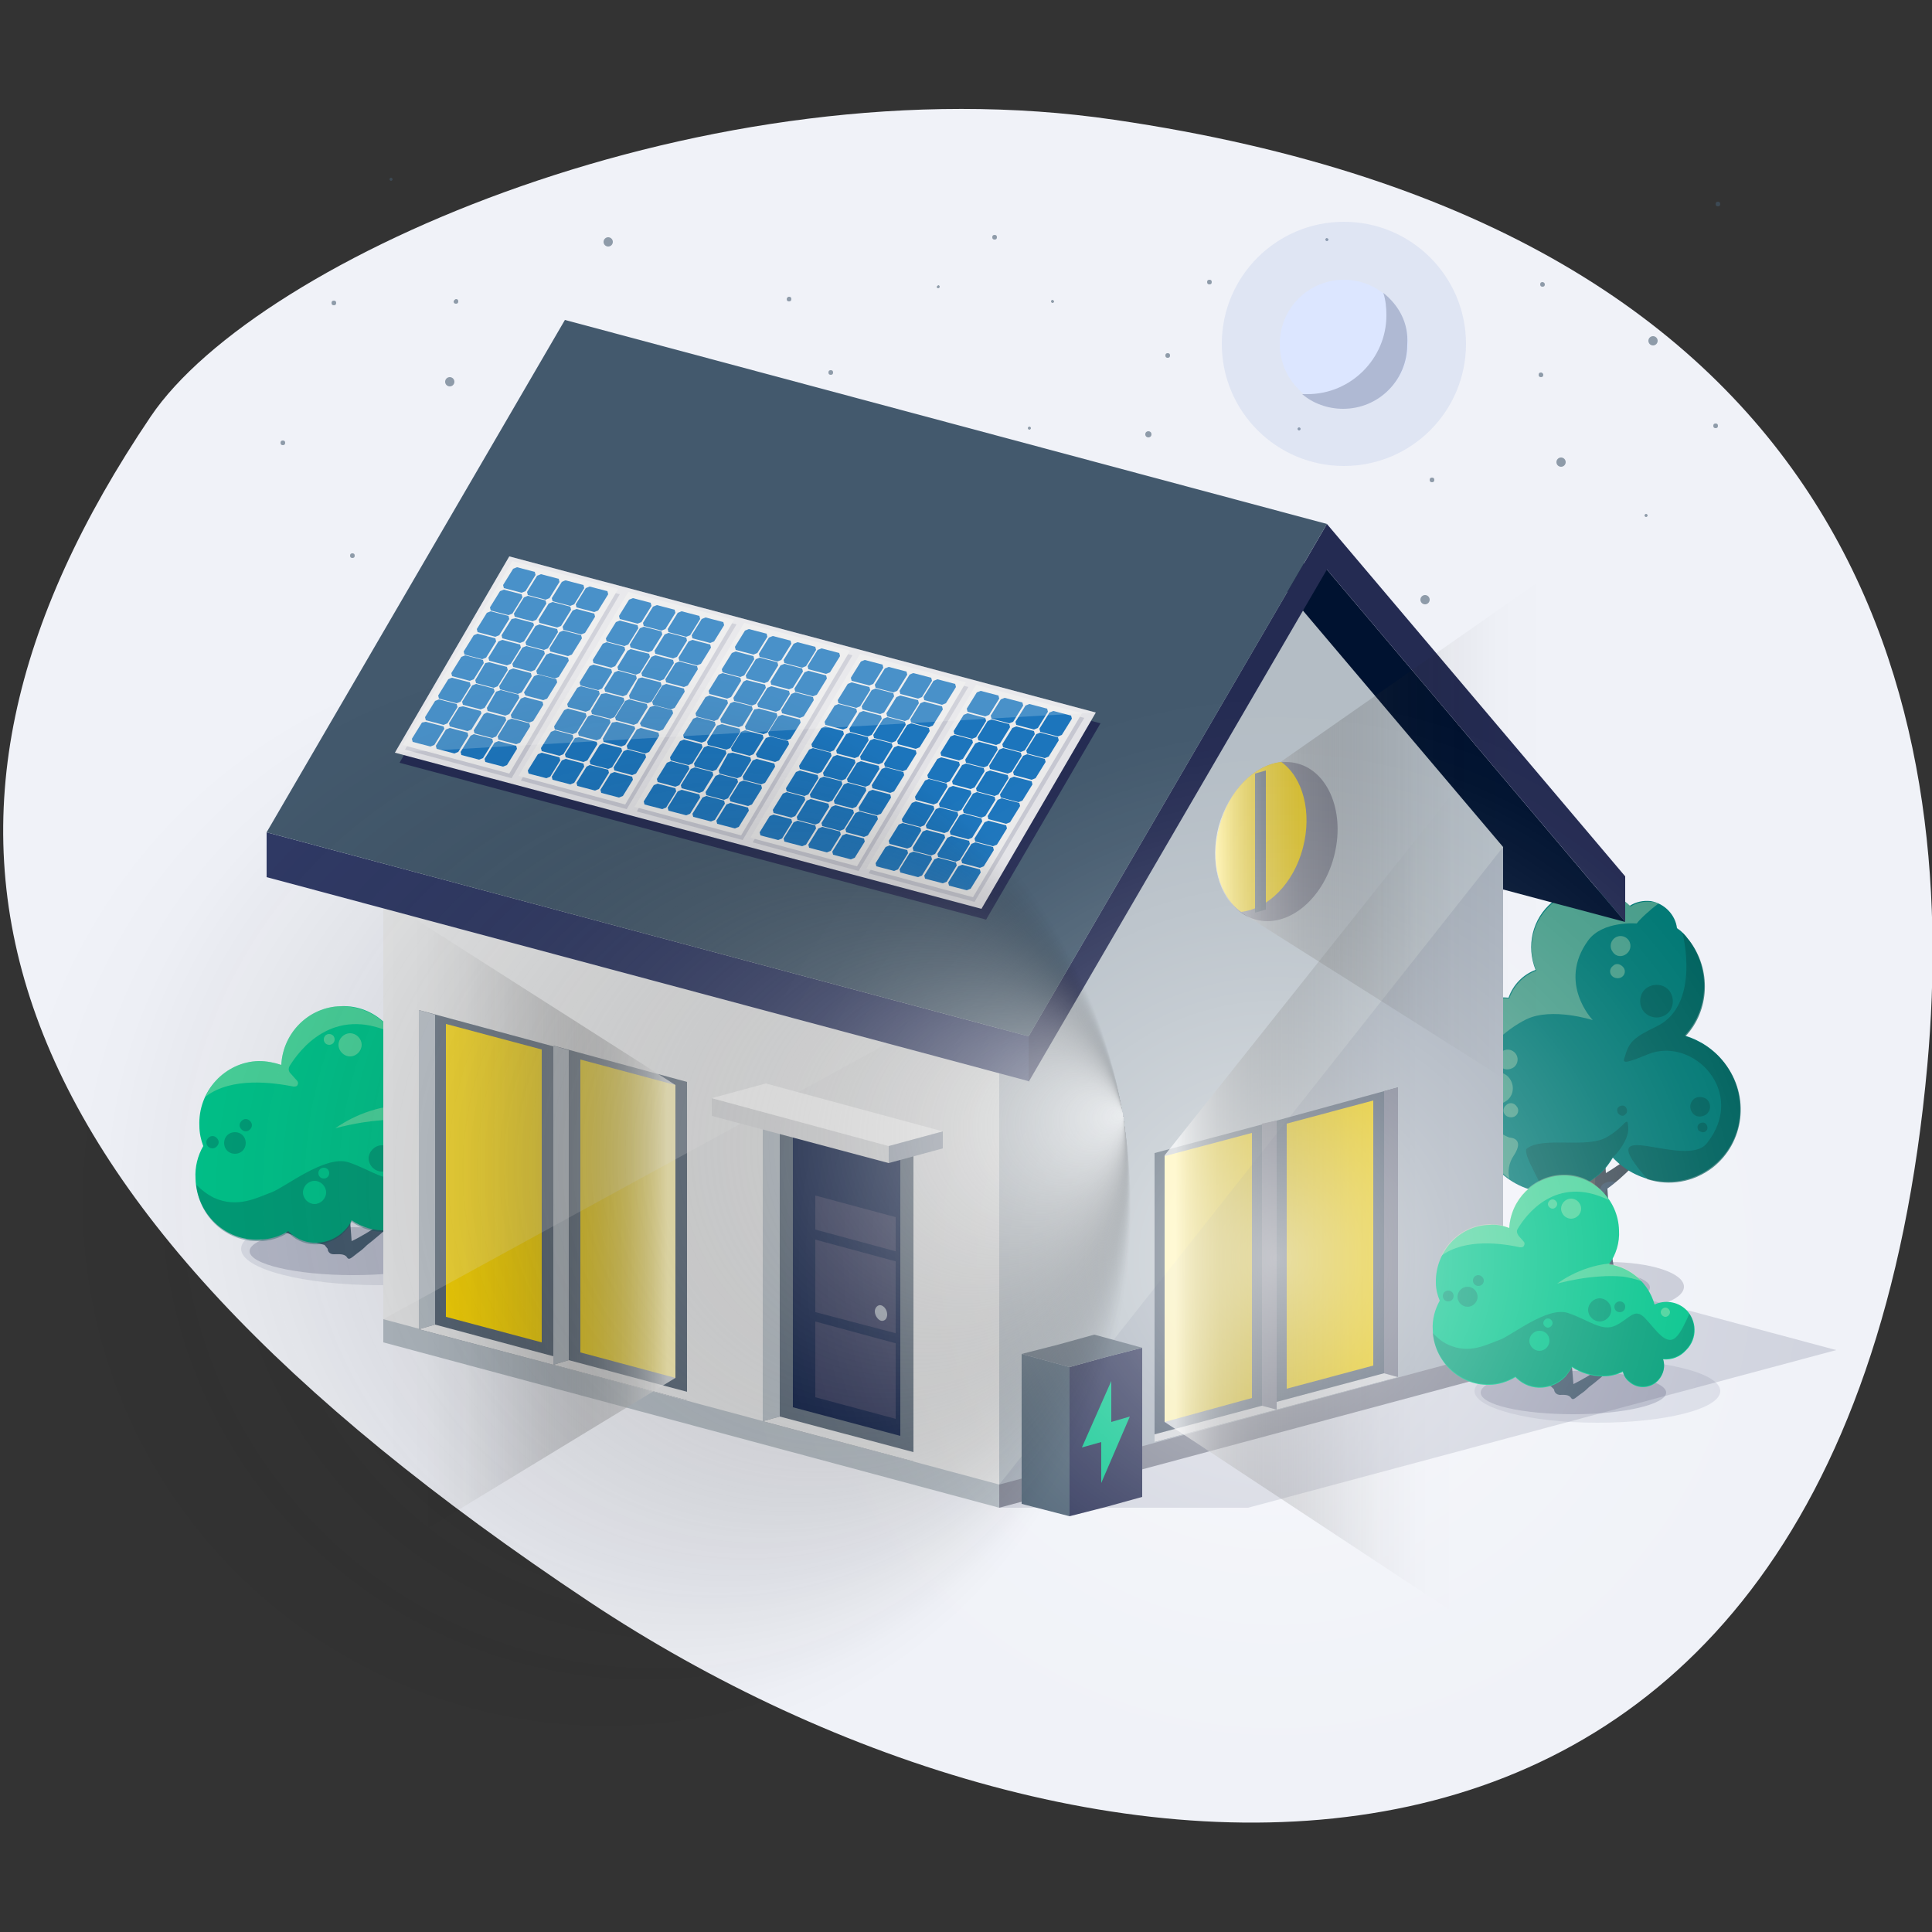 <?xml version="1.0" encoding="utf-8"?><!-- Generator: Adobe Illustrator 28.0.0, SVG Export Plug-In . SVG Version: 6.00 Build 0)  -->
<svg version="1.1" id="Layer_1" xmlns="http://www.w3.org/2000/svg"
    xmlns:xlink="http://www.w3.org/1999/xlink" x="0px" y="0px" width="250px" height="250px"
    viewBox="0 0 250 250" style="enable-background:new 0 0 250 250;" xml:space="preserve">
<rect x="0" y="0" width="250" height="250" fill="#333333" stroke="none"/>
<style type="text/css">
	.st0{fill:#F0F2F8;}
	.st1{opacity:0.57;}
	.st2{fill:#43596D;}
	.st3{opacity:0.2;fill:#242B52;enable-background:new    ;}
	.st4{clip-path:url(#SVGID_00000111171061052547807450000001182144402449558418_);}
	.st5{opacity:0.2;fill:#2F1D00;enable-background:new    ;}
	.st6{opacity:0.13;fill:#FFDE96;enable-background:new    ;}
	.st7{fill:#007874;}
	.st8{opacity:0.3;fill:#F1F3BE;enable-background:new    ;}
	.st9{opacity:0.71;fill:#005A56;enable-background:new    ;}
	.st10{opacity:0.1;fill:#242B52;enable-background:new    ;}
	.st11{fill:#00C48B;}
	.st12{opacity:0.5;}
	.st13{fill:#001230;}
	.st14{opacity:0.15;fill:#242B52;enable-background:new    ;}
	.st15{fill:#B4BDC5;}
	.st16{fill:#7D8191;}
	.st17{fill:#E6E7E8;}
	.st18{fill:#566575;}
	.st19{fill:#00123E;}
	.st20{fill:#242B52;}
	.st21{fill:#9FA8B6;}
	.st22{fill:#FFD900;}
	.st23{opacity:0.2;fill:#FFFFFF;enable-background:new    ;}
	.st24{fill:#303A66;}
	.st25{fill:#DCDDDF;}
	.st26{fill:#FFFFFF;}
	.st27{fill:#E3E3E7;}
	.st28{fill:#EBEBEB;}
	.st29{fill:#1C75BC;}
	.st30{opacity:0.7;fill:url(#SVGID_00000093893526196985631050000011529632494754764180_);enable-background:new    ;}
	.st31{opacity:0.7;fill:url(#SVGID_00000030446522267209170450000000038495948697253273_);enable-background:new    ;}
	.st32{opacity:0.7;fill:url(#SVGID_00000120519120021273934930000003166492106756063406_);enable-background:new    ;}
	.st33{opacity:0.6;fill:url(#SVGID_00000120551605746320796570000004207174168630024324_);enable-background:new    ;}
	.st34{opacity:0.6;fill:url(#SVGID_00000092421587565101868640000014439338055511912105_);enable-background:new    ;}
	.st35{opacity:0.15;fill:#839AD6;enable-background:new    ;}
	.st36{fill:#DCE6FF;}
	.st37{fill:#AFB9D3;}
</style>
    <g>
	<g id="Layer_2_00000111154199164637551020000013112361094757672578_">
		<g id="trees_front_00000036238345202939681300000015999668563754155174_">
			<path class="st0" d="M19.5,53.9c-35.7,52.9-23.8,99.8,56.8,153.4c62.8,41.7,162.1,52,173.1-69.5c4.1-45.6-8.1-108.1-105.2-122.3
				C91.9,7.8,33.4,33.3,19.5,53.9z" />
            <g>
				<g class="st1">
					<path class="st2"
                        d="M61.2,66.7c0,0.2,0.1,0.3,0.3,0.3s0.3-0.1,0.3-0.3s-0.1-0.3-0.3-0.3S61.2,66.5,61.2,66.7z" />
                    <path class="st2"
                        d="M112.4,56.8c0,0.2,0.2,0.4,0.4,0.4s0.4-0.2,0.4-0.4c0-0.2-0.2-0.4-0.4-0.4S112.4,56.5,112.4,56.8z" />
                    <circle class="st2" cx="77.7" cy="44.9" r="0.5" />
                    <path class="st2"
                        d="M107.2,48.2c0,0.2,0.1,0.3,0.3,0.3s0.3-0.1,0.3-0.3c0-0.2-0.1-0.3-0.3-0.3S107.2,48,107.2,48.2z" />
                    <path class="st2"
                        d="M36.3,57.3c0,0.2,0.1,0.3,0.3,0.3c0.2,0,0.3-0.1,0.3-0.3S36.8,57,36.6,57C36.4,57,36.3,57.1,36.3,57.3z" />
                    <path class="st2" d="M58.7,39c0,0.2,0.1,0.3,0.3,0.3c0.2,0,0.3-0.1,0.3-0.3c0-0.2-0.1-0.3-0.3-0.3C58.9,38.7,58.7,38.9,58.7,39
						z" />
                    <circle class="st2" cx="58.2" cy="49.4" r="0.6" />
                    <circle class="st2" cx="78.7" cy="31.3" r="0.6" />
                    <path class="st2"
                        d="M124.3,67.1c0,0.2,0.1,0.3,0.3,0.3s0.3-0.1,0.3-0.3s-0.1-0.3-0.3-0.3S124.3,66.9,124.3,67.1z" />
                    <path class="st2"
                        d="M45.3,71.9c0,0.2,0.1,0.3,0.3,0.3s0.3-0.1,0.3-0.3s-0.1-0.3-0.3-0.3S45.3,71.7,45.3,71.9z" />
                    <path class="st2"
                        d="M101.8,38.7c0,0.2,0.1,0.3,0.3,0.3s0.3-0.1,0.3-0.3c0-0.2-0.1-0.3-0.3-0.3S101.8,38.6,101.8,38.7z" />
                    <path class="st2" d="M128.4,30.7c0,0.2,0.1,0.3,0.3,0.3c0.2,0,0.3-0.1,0.3-0.3c0-0.2-0.1-0.3-0.3-0.3
						C128.5,30.4,128.4,30.5,128.4,30.7z" />
                    <circle class="st2" cx="92.1" cy="47.5" r="0.4" />
                    <path class="st2"
                        d="M56.6,84.4c0,0.2,0.1,0.3,0.3,0.3s0.3-0.1,0.3-0.3s-0.1-0.3-0.3-0.3S56.6,84.2,56.6,84.4z" />
                    <circle class="st2" cx="87.9" cy="57.6" r="0.2" />
                    <path class="st2"
                        d="M50.4,23.2c0,0.1,0.1,0.2,0.2,0.2s0.2-0.1,0.2-0.2c0-0.1-0.1-0.2-0.2-0.2S50.4,23.1,50.4,23.2z" />
                    <path class="st2" d="M77.5,90.7c0,0.1,0.1,0.2,0.2,0.2c0.1,0,0.2-0.1,0.2-0.2c0-0.1-0.1-0.2-0.2-0.2
						C77.6,90.6,77.5,90.6,77.5,90.7z" />
                    <path class="st2" d="M121.2,37.1c0,0.1,0.1,0.2,0.2,0.2c0.1,0,0.2-0.1,0.2-0.2s-0.1-0.2-0.2-0.2
						C121.3,37,121.2,37.1,121.2,37.1z" />
                    <path class="st2"
                        d="M42.9,39.2c0,0.2,0.1,0.3,0.3,0.3s0.3-0.1,0.3-0.3c0-0.2-0.1-0.3-0.3-0.3S42.9,39,42.9,39.2z" />
                    <circle class="st2" cx="181" cy="42.7" r="0.5" />
                    <path class="st2"
                        d="M151.4,46c0,0.2-0.1,0.3-0.3,0.3s-0.3-0.1-0.3-0.3c0-0.2,0.1-0.3,0.3-0.3S151.4,45.8,151.4,46z" />
                    <path class="st2" d="M222.3,55.1c0,0.2-0.1,0.3-0.3,0.3c-0.2,0-0.3-0.1-0.3-0.3s0.1-0.3,0.3-0.3
						C222.2,54.8,222.3,54.9,222.3,55.1z" />
                    <path class="st2" d="M199.9,36.8c0,0.2-0.1,0.3-0.3,0.3c-0.2,0-0.3-0.1-0.3-0.3c0-0.2,0.1-0.3,0.3-0.3
						C199.7,36.5,199.9,36.6,199.9,36.8z" />
                    <path class="st2" d="M185.6,62.1c0,0.2-0.1,0.3-0.3,0.3c-0.2,0-0.3-0.1-0.3-0.3s0.1-0.3,0.3-0.3
						C185.5,61.8,185.6,61.9,185.6,62.1z" />
                    <circle class="st2" cx="202" cy="59.8" r="0.6" />
                    <circle class="st2" cx="184.4" cy="77.6" r="0.6" />
                    <circle class="st2" cx="213.9" cy="44.1" r="0.6" />
                    <path class="st2" d="M156.8,36.5c0,0.2-0.1,0.3-0.3,0.3c-0.2,0-0.3-0.1-0.3-0.3c0-0.2,0.1-0.3,0.3-0.3
						C156.7,36.2,156.8,36.3,156.8,36.5z" />
                    <path class="st2" d="M222.6,26.4c0,0.2-0.1,0.3-0.3,0.3c-0.2,0-0.3-0.1-0.3-0.3c0-0.2,0.1-0.3,0.3-0.3
						C222.5,26.1,222.6,26.2,222.6,26.4z" />
                    <circle class="st2" cx="166.5" cy="45.2" r="0.4" />
                    <circle class="st2" cx="148.6" cy="56.2" r="0.4" />
                    <path class="st2"
                        d="M168.3,55.5c0,0.1-0.1,0.2-0.2,0.2s-0.2-0.1-0.2-0.2s0.1-0.2,0.2-0.2S168.3,55.4,168.3,55.5z" />
                    <path class="st2" d="M171.9,31c0,0.1-0.1,0.2-0.2,0.2c-0.1,0-0.2-0.1-0.2-0.2c0-0.1,0.1-0.2,0.2-0.2
						C171.9,30.9,171.9,30.9,171.9,31z" />
                    <path class="st2"
                        d="M133.4,55.4c0,0.1-0.1,0.2-0.2,0.2s-0.2-0.1-0.2-0.2s0.1-0.2,0.2-0.2S133.4,55.3,133.4,55.4z" />
                    <path class="st2"
                        d="M213.2,66.7c0,0.1-0.1,0.2-0.2,0.2s-0.2-0.1-0.2-0.2c0-0.1,0.1-0.2,0.2-0.2S213.2,66.6,213.2,66.7z" />
                    <path class="st2"
                        d="M136.4,39c0,0.1-0.1,0.2-0.2,0.2c-0.1,0-0.2-0.1-0.2-0.2s0.1-0.2,0.2-0.2C136.4,38.9,136.4,39,136.4,39z" />
                    <path class="st2" d="M199.7,48.5c0,0.2-0.1,0.3-0.3,0.3c-0.2,0-0.3-0.1-0.3-0.3c0-0.2,0.1-0.3,0.3-0.3
						C199.5,48.2,199.7,48.3,199.7,48.5z" />
				</g>
                <g>
					<g>
						<g>
							<g>
								<path class="st3"
                                    d="M217.9,166.5c0,1.8-4.4,3.2-9.8,3.2s-9.8-1.4-9.8-3.2s4.4-3.2,9.8-3.2S217.9,164.7,217.9,166.5z" />
                                <path class="st3" d="M213.5,166.6c0,1.2-3.3,2.2-7.4,2.2c-4.1,0-7.4-1-7.4-2.2s3.3-2.2,7.4-2.2
									C210.2,164.5,213.5,165.4,213.5,166.6z" />
							</g>
                            <g>
								<path class="st2" d="M205.2,153.4c0-1,0-1.7,0-2.9c-2.7-0.9-4.2-8.4-4.2-8.4c2,4.4,3.7,6.6,4.5,6.8c0.1-0.9,0.2-3.2,0.3-4.1
									c0-0.8,0.1-1.6,0.2-2.3c0.2-1-0.3-5.6,0.1-6c0,0,0.8,6.7,1.2,6c1.1-2.3,1.7-2.7,3-4.6c0.2-0.2-3,6.5-3,6.9
									c0.1,1.5,0.3,3.7,0.5,7c1-0.6,2.5-1.6,3.4-2.4c-0.6-2,1.3-5.9,1.3-5.9c-0.1,2.1-0.9,4.9-0.5,5.1c0.8-1,4.9-4,5.9-5.3
									c0,0-5.8,7.6-9.9,10.5c0.2,2.5,0.3,6.5,0.4,7.3c0.2,1.6,0.5,3.5,0.9,5c0.3,0.3-1.3,1.3-2.8,1c-1.3-0.2-2.3-0.4-2.1-1
									c0.1-0.7,0.3-1.4,0.3-2.1c0-1.5,0.1-6.8,0.2-7.9c-6.1-3-11.2-10.3-11.2-10.3C198,150,203.3,153.3,205.2,153.4L205.2,153.4z" />
                                <g>
									<defs>
										<path id="SVGID_1_" d="M205.2,153.4c0-1,0-1.7,0-2.9c-2.7-0.9-4.2-8.4-4.2-8.4c2,4.4,3.7,6.6,4.5,6.8
											c0.1-0.9,0.2-3.2,0.3-4.1c0-0.8,0.1-1.6,0.2-2.3c0.2-1-0.3-5.6,0.1-6c0,0,0.8,6.7,1.2,6c1.1-2.3,1.7-2.7,3-4.6
											c0.2-0.2-3,6.5-3,6.9c0.1,1.5,0.3,3.7,0.5,7c1-0.6,2.5-1.6,3.4-2.4c-0.6-2,1.3-5.9,1.3-5.9c-0.1,2.1-0.9,4.9-0.5,5.1
											c0.8-1,4.9-4,5.9-5.3c0,0-5.8,7.6-9.9,10.5c0.2,2.5,0.3,6.5,0.4,7.3c0.2,1.6,0.5,3.5,0.9,5c0.3,0.3-1.3,1.3-2.8,1
											c-1.3-0.2-2.3-0.4-2.1-1c0.1-0.7,0.3-1.4,0.3-2.1c0-1.5,0.1-6.8,0.2-7.9c-6.1-3-11.2-10.3-11.2-10.3
											C198,150,203.3,153.3,205.2,153.4L205.2,153.4z" />
									</defs>
                                    <clipPath
                                        id="SVGID_00000027572151179142654720000011934155493723781249_">
										<use xlink:href="#SVGID_1_" style="overflow:visible;" />
									</clipPath>
                                    <g style="clip-path:url(#SVGID_00000027572151179142654720000011934155493723781249_);">
										<path class="st5" d="M207.9,153.8c0,0-0.6,1.4-0.6,2.3s-0.2,6.4,0,7c0.2,0.5,0.6,5.6,0.6,5.6s0.3-6.2,0.4-7.5
											C208.3,160.2,207.9,153.8,207.9,153.8z" />
                                        <path class="st6" d="M205.8,168.3c0,0,0.5-3.2,0.3-5.1c-0.2-1.9-0.6-2.2-0.3-4.8s0.7-5.1,0.6-6.4
											c-0.1-1.3-0.1-4.7-0.1-4.7l-1,3.1c0,0,0.2-0.8-0.7-1.3c-0.9-0.5-1.3,0-1.3,0l2,4.2c0,0,0.3,1.6-0.2,1.4
											c-0.4-0.2-2.2-0.5-3-1c-0.8-0.5-2.7-0.3-1.6,0.1c1.1,0.4,3.9,6.2,3.9,6.7c0,0.5,0.3,4.8,0.2,6.3
											C204.5,168.6,205.8,168.3,205.8,168.3z" />
                                        <path class="st5" d="M210.9,153.9c0,0-1.8-0.9-2.1-1s-1.4,0.1-1.6,0.6s-1,2.4-1.6,2.2c-0.5-0.2-0.5-2-1.2-2.5
											c-0.7-0.5-2.9-0.7-3.7-0.2c-0.8,0.5-9.2-3.7-9.2-3.7s0.6-13.9,1-13.9c0.4,0,18.6,0.3,18.6,0.3l2.7,12.6L210.9,153.9
											L210.9,153.9z" />
									</g>
								</g>
							</g>
                            <g>
								<path class="st7" d="M185,141.5c-0.6,2.2-0.1,4.7,1.5,6.6c1.7,2.1,4.3,3.1,6.8,2.7c3.3,4,9.1,4.7,13.1,1.6
									c1-0.7,1.7-1.6,2.3-2.6c3.4,3.6,8.9,4.2,12.8,1.2c4.2-3.2,4.9-9.2,1.6-13.5c-1.3-1.7-3.1-2.9-5.1-3.5c0,0,0,0,0,0
									c3.1-3.3,3.4-8.6,0.5-12.4c-0.4-0.6-0.9-1.1-1.5-1.5c-0.2-1.7-1.6-3.2-3.4-3.5c-1-0.1-1.9,0.1-2.7,0.6
									c-2.7-2.6-7-2.9-10-0.5c-2.7,2.2-3.4,5.8-2.2,8.8c-1.6,0.6-2.9,1.9-3.5,3.6c-2.2-0.2-4.5,0.4-6.3,1.9
									c-1.3,1-2.2,2.3-2.9,3.7c-1-0.2-2,0-2.8,0.7c-1.5,1.2-1.7,3.3-0.5,4.8C183.4,141,184.2,141.4,185,141.5L185,141.5z" />
                                <path class="st8" d="M185,141.5c-0.8-0.1-1.6-0.5-2.2-1.2c-1.2-1.5-1-3.6,0.5-4.8c0.8-0.7,1.9-0.9,2.8-0.7
									c0.6-1.4,1.6-2.7,2.9-3.7c1.9-1.4,4.1-2,6.3-1.9c0.6-1.7,1.9-3,3.5-3.6c-1.3-3-0.5-6.6,2.2-8.8c3-2.4,7.3-2.2,10,0.5
									c0.8-0.5,1.7-0.7,2.7-0.6c0.3,0,0.6,0.1,0.9,0.2c-0.3,0.3-0.8,0.6-1.2,1c-1.3,1.1-1.6,1.6-1.6,1.6s-4.4-0.4-6.3,2.2
									c-4,5.5,0.6,10.3,0.6,10.3s-5.3-1.7-8.6-0.1c-2.8,1.4-5.4,3.9-6.4,6.5c-2.3,6.3,4.2,8.8,4.2,8.8s2.1,0,0.6,2.3
									c-0.7,1-0.8,2.1-0.6,3c-0.7-0.5-1.3-1.1-1.9-1.8c-2.5,0.3-5.1-0.6-6.8-2.7C184.9,146.2,184.4,143.8,185,141.5L185,141.5z
									 M195,142.4c0.9-0.7,1-2,0.3-2.9c-0.7-0.9-2-1-2.9-0.3c-0.9,0.7-1,2-0.3,2.9C192.8,143,194.1,143.1,195,142.4L195,142.4z
									 M195.9,138.1c0.6-0.5,0.6-1.3,0.2-1.8c-0.5-0.6-1.3-0.6-1.8-0.2s-0.6,1.3-0.2,1.8C194.5,138.5,195.3,138.5,195.9,138.1z
									 M210.5,123.4c0.6-0.5,0.6-1.3,0.2-1.8c-0.5-0.6-1.3-0.6-1.8-0.2c-0.6,0.5-0.6,1.3-0.2,1.8
									C209.1,123.8,209.9,123.9,210.5,123.4z M196.1,144.4c0.4-0.3,0.5-0.9,0.1-1.3c-0.3-0.4-0.9-0.5-1.3-0.1
									c-0.4,0.3-0.5,0.9-0.1,1.3C195.1,144.6,195.7,144.7,196.1,144.4L196.1,144.4z M209.9,126.4c0.4-0.3,0.5-0.9,0.1-1.3
									s-0.9-0.5-1.3-0.1c-0.4,0.3-0.5,0.9-0.1,1.3C208.9,126.6,209.5,126.7,209.9,126.4z" />
                                <path class="st9" d="M213.3,136.4c-2.7,1.1-3.4,1.3-3.1,0.5c0.6-2.1,1.1-2.6,4.2-4.1c5.1-2.5,3.8-10.2,3.3-12.1
									c0.3,0.3,0.6,0.7,0.9,1c2.9,3.8,2.6,9.1-0.5,12.4c0,0,0,0,0,0c1.9,0.6,3.7,1.7,5.1,3.5c3.3,4.3,2.5,10.3-1.6,13.5
									c-2.5,1.9-5.6,2.4-8.4,1.5c-7.8-8.8,5-1.1,7.7-4.7C226.1,141.3,219.1,134.1,213.3,136.4L213.3,136.4z M210.7,145.9
									c-0.1-1.7-0.3-0.2-2.7,1.2c-2.6,1.6-8.2-0.1-10.4,1.5c-0.8,0.6,2.5,5.3,1.9,5.7c2.4,0.3,4.8-0.3,6.8-1.9
									c1-0.7,1.7-1.6,2.3-2.6C208.7,149.9,210.8,147.7,210.7,145.9L210.7,145.9z M187.4,139.3c0.6-0.5,0.6-1.3,0.2-1.8
									s-1.3-0.6-1.8-0.2c-0.6,0.5-0.6,1.3-0.2,1.8C186,139.7,186.9,139.8,187.4,139.3z M187.2,141.6c0.4-0.3,0.4-0.8,0.1-1.2
									c-0.3-0.4-0.8-0.4-1.2-0.1c-0.4,0.3-0.4,0.8-0.1,1.2C186.3,141.9,186.8,141.9,187.2,141.6L187.2,141.6z M220.8,144.2
									c0.6-0.5,0.6-1.3,0.2-1.8s-1.3-0.6-1.8-0.2c-0.6,0.5-0.6,1.3-0.2,1.8C219.4,144.6,220.2,144.6,220.8,144.2z M215.7,131.2
									c0.9-0.7,1-2.1,0.3-3c-0.7-0.9-2.1-1-3-0.3c-0.9,0.7-1,2.1-0.3,3C213.5,131.8,214.8,131.9,215.7,131.2z M220.7,146.4
									c0.3-0.2,0.3-0.6,0.1-0.9c-0.2-0.3-0.6-0.3-0.9-0.1c-0.3,0.2-0.3,0.6-0.1,0.9C220.1,146.5,220.5,146.6,220.7,146.4z
									 M210.3,144.2c0.3-0.2,0.3-0.6,0.1-0.9c-0.2-0.3-0.6-0.3-0.9-0.1c-0.3,0.2-0.3,0.6-0.1,0.9
									C209.7,144.4,210.1,144.5,210.3,144.2z" />
							</g>
						</g>
                        <g>
							<g>
								<path class="st10" d="M67,161.6c0,2.6-8,4.7-17.9,4.7s-17.9-2.1-17.9-4.7c0-2.6,8-4.7,17.9-4.7S67,159.1,67,161.6L67,161.6z
									" />
                                <path class="st3"
                                    d="M59.1,161.9c0,1.7-6,3.1-13.4,3.1s-13.4-1.4-13.4-3.1s6-3.1,13.4-3.1S59.1,160.2,59.1,161.9z" />
							</g>
                            <path class="st2" d="M50,157.8c-0.4-0.2,0.5-2.7,0.5-4.6c0,0-2,3.5-1.4,5.3c-0.9,0.6-2.5,1.6-3.6,2.1
								c-0.2-2.9-0.4-4.9-0.6-6.2c0-0.3,3.4-6.4,3.2-6.2c-1.4,1.8-2,2.1-3.2,4.2c-0.4,0.7-1.3-5.3-1.3-5.3c-0.5,0.4,0.1,4.5-0.1,5.4
								c-0.1,0.6-0.2,1.3-0.2,2c-0.1,0.8-0.2,2.8-0.3,3.7c-0.9-0.2-2.6-2.2-4.8-6.1c0,0,1.7,6.7,4.5,7.5c0,0.3,0,0.6-0.1,0.9
								c-3.5-1.2-9.7-3.1-12.2-5.2c0,0,1.2,3,11.6,5.8l0.4,0.5c0,0,0,0.7,0.8,0.7c0.6,0,1.4-0.1,1.7,0.4c0.3,0.5,0.7-0.1,1.7-0.8
								c0.3-0.2,0.9-0.8,0.9-0.8c4-3.1,8.5-8,8.5-8C55.2,154.2,50.9,156.9,50,157.8L50,157.8z" />
                            <g>
								<path class="st11" d="M61.9,149.7c-1.2-1.2-3-1.4-4.5-0.7c-0.9-3.1-3.4-5.4-6.6-5.9c1-1.4,1.5-3.1,1.5-5
									c-0.1-4.5-3.8-8.1-8.2-7.9c-4.2,0.1-7.5,3.5-7.7,7.6c-0.9-0.3-1.9-0.5-2.9-0.5c-4.4,0.1-7.9,3.9-7.7,8.4
									c0,0.9,0.2,1.8,0.5,2.6c-0.7,1.2-1.1,2.7-1,4.2c0.1,4.5,3.8,8.1,8.2,7.9c1.4,0,2.7-0.4,3.8-1.1c0.1,0.1,0.1,0.1,0.2,0.2
									c2,1.9,5.2,1.7,7.1-0.3c0.4-0.4,0.7-0.8,0.9-1.3c1.3,0.9,2.9,1.4,4.6,1.3c1,0,1.9-0.3,2.8-0.6c0.1,0.6,0.4,1.1,0.9,1.5
									c1.2,1.1,3.2,1,4.3-0.2c0.8-0.9,1-2,0.7-3c1.2,0.1,2.5-0.4,3.4-1.4C63.7,153.9,63.6,151.3,61.9,149.7L61.9,149.7z" />
                                <path class="st8" d="M46.8,135.2c0,0.8-0.7,1.5-1.5,1.5c-0.8,0-1.5-0.7-1.5-1.5s0.7-1.5,1.5-1.5
									C46.1,133.7,46.8,134.4,46.8,135.2z" />
                                <path class="st8"
                                    d="M43.3,134.5c0,0.4-0.3,0.7-0.7,0.7s-0.7-0.3-0.7-0.7s0.3-0.7,0.7-0.7S43.3,134.1,43.3,134.5z" />
                                <path class="st8"
                                    d="M59.6,150.2c0,0.4-0.3,0.7-0.7,0.7s-0.7-0.3-0.7-0.7s0.3-0.7,0.7-0.7S59.6,149.8,59.6,150.2z" />
                                <g class="st12">
									<path class="st9" d="M33.5,160.6c1.4,0,2.7-0.4,3.8-1.1c0.1,0.1,0.1,0.1,0.2,0.2c2,1.9,5.2,1.7,7.1-0.3
										c0.4-0.4,0.7-0.8,0.9-1.3c1.3,0.9,2.9,1.4,4.6,1.3c1,0,1.9-0.3,2.8-0.6c0.1,0.6,0.4,1.1,0.9,1.5c1.2,1.1,3.2,1,4.3-0.2
										c0.8-0.9,1-2,0.7-3c1.2,0.1,2.5-0.4,3.4-1.4c1.4-1.5,1.5-3.6,0.5-5.2c-0.5,1.3-1.3,2.8-2.1,3.5c-1.4,1.2-3-1.5-4.4-2.9
										c-1.4-1.4-2.1,0.1-4.1,1.1c-2,1-4-0.8-7-1.8c-3-1-8.3,3.3-10,3.9c-1.7,0.6-4.3,2.1-7.4,0.7c-1-0.5-1.7-1.1-2.3-1.7
										C25.8,157.5,29.3,160.7,33.5,160.6L33.5,160.6z" />
                                    <path class="st9" d="M51.1,149.9c0,0.9-0.8,1.7-1.7,1.7c-0.9,0-1.7-0.8-1.7-1.7c0-0.9,0.8-1.7,1.7-1.7
										C50.4,148.2,51.1,148.9,51.1,149.9z" />
                                    <path class="st9"
                                        d="M31.8,147.9c0,0.8-0.6,1.4-1.4,1.4s-1.4-0.6-1.4-1.4s0.6-1.4,1.4-1.4S31.8,147.1,31.8,147.9z" />
                                    <path class="st9"
                                        d="M53.2,149.4c0,0.4-0.3,0.8-0.8,0.8s-0.8-0.3-0.8-0.8c0-0.4,0.3-0.8,0.8-0.8S53.2,148.9,53.2,149.4z" />
                                    <path class="st9" d="M28.3,147.8c0,0.4-0.4,0.8-0.8,0.8c-0.4,0-0.8-0.3-0.8-0.8c0-0.4,0.4-0.8,0.8-0.8
										C27.9,147,28.3,147.4,28.3,147.8z" />
                                    <path class="st9"
                                        d="M32.6,145.6c0,0.4-0.4,0.8-0.8,0.8s-0.8-0.4-0.8-0.8s0.4-0.8,0.8-0.8S32.6,145.2,32.6,145.6z" />
								</g>
                                <path class="st8" d="M44.1,130.2c-4.2,0.1-7.5,3.5-7.7,7.6c-0.9-0.3-1.9-0.5-2.9-0.5c-3.1,0.1-5.7,1.9-6.9,4.6
									c3.4-2.6,8.8-1.8,11.4-1.3c0.2,0,0.4,0,0.5-0.2c0.1-0.2,0.1-0.4-0.1-0.6l-0.8-0.9c-0.3-0.3-0.3-0.7-0.1-1
									c1.2-1.9,5.5-7.9,13.3-4.2C49.4,131.5,46.9,130.2,44.1,130.2L44.1,130.2z" />
                                <path class="st8" d="M50.9,143.1c-4.4,0.5-7.5,2.9-7.5,2.9s5.1-1.5,9.6-1c0.6,0.1,1.7,0.3,2.7,0.7
									C54.4,144.4,52.8,143.4,50.9,143.1C50.9,143.1,50.9,143.1,50.9,143.1z" />
                                <path class="st11"
                                    d="M42.2,154.3c0,0.8-0.7,1.5-1.5,1.5s-1.5-0.7-1.5-1.5s0.7-1.5,1.5-1.5S42.2,153.5,42.2,154.3z" />
                                <path class="st11"
                                    d="M42.6,151.8c0,0.4-0.3,0.7-0.7,0.7s-0.7-0.3-0.7-0.7s0.3-0.7,0.7-0.7S42.6,151.4,42.6,151.8z" />
							</g>
						</g>
                        <g>
							<polygon class="st13"
                                points="155.9,69.4 171.7,73.7 210.3,119.3 194.5,115.1 							" />
                            <polygon class="st14"
                                points="153.7,152.2 129.3,158.7 129.3,195.1 161.5,195.1 237.6,174.7 							" />
                            <g>
								<g>
									<polygon class="st15"
                                        points="49.6,155.8 129.3,177.2 129.3,195.1 49.6,173.7 									" />
                                    <polygon class="st16"
                                        points="194.5,159.7 194.5,177.6 129.3,195.1 129.3,177.2 									" />
								</g>
                                <polygon class="st17"
                                    points="49.6,105.7 129.3,127.1 129.3,192.1 49.6,170.7 								" />
                                <polygon class="st15"
                                    points="194.5,109.6 194.5,174.6 129.3,192.1 129.3,127.1 161.9,71.1 								" />
							</g>
                            <g>
								<g>
									<polygon class="st18"
                                        points="118.2,189.1 98.7,183.9 98.7,144.4 118.2,149.6 									" />
                                    <polygon class="st15"
                                        points="98.7,144.4 98.7,183.9 100.9,183.3 100.9,145 									" />
                                    <polygon class="st17"
                                        points="118.2,189.1 98.7,183.9 100.9,183.3 118.2,187.9 									" />
								</g>
                                <polygon class="st19"
                                    points="116.5,185.8 102.6,182.1 102.6,146.4 116.5,150.1 								" />
                                <polygon class="st20"
                                    points="115.9,183.6 105.5,180.8 105.5,154.7 115.9,157.5 								" />
                                <polygon class="st19"
                                    points="116.2,173.9 102.9,170.3 102.9,169.1 116.2,172.6 								" />
                                <polygon class="st19"
                                    points="116.2,163.3 102.9,159.7 102.9,158.4 116.2,162 								" />
                                <path class="st21"
                                    d="M114.8,170.1c0,0.6-0.4,0.9-0.8,0.8s-0.8-0.7-0.8-1.2s0.4-0.9,0.8-0.8S114.8,169.5,114.8,170.1z" />
							</g>
                            <g>
								<g>
									<g>
										<polygon class="st18"
                                            points="88.9,181.2 71.6,176.6 71.6,135.3 88.9,140 										" />
                                        <polygon class="st15"
                                            points="71.6,135.3 71.6,176.6 73.6,176 73.6,135.9 										" />
                                        <polygon class="st17"
                                            points="88.9,181.2 71.6,176.6 73.6,176 88.9,180.1 										" />
									</g>
                                    <polygon class="st22"
                                        points="87.4,178.3 75.1,175 75.1,137.1 87.4,140.4 									" />
								</g>
                                <g>
									<g>
										<polygon class="st18"
                                            points="71.6,176.6 54.2,172 54.2,130.7 71.6,135.4 										" />
                                        <polygon class="st15"
                                            points="54.2,130.7 54.2,172 56.3,171.4 56.3,131.3 										" />
                                        <polygon class="st17"
                                            points="71.6,176.6 54.2,172 56.3,171.4 71.6,175.5 										" />
									</g>
                                    <polygon class="st22"
                                        points="70.1,173.7 57.7,170.4 57.7,132.5 70.1,135.8 									" />
								</g>
							</g>
                            <g>
								<g>
									<g>
										<polygon class="st18"
                                            points="149.4,186.6 165.2,182.4 165.2,145 149.4,149.2 										" />
                                        <polygon class="st16"
                                            points="165.2,145 165.2,182.4 163.3,181.9 163.3,145.4 										" />
                                        <polygon class="st17"
                                            points="149.4,186.6 165.2,182.4 163.3,181.9 149.4,185.6 										" />
									</g>
                                    <polygon class="st22"
                                        points="150.7,184 162,180.9 162,146.6 150.7,149.6 									" />
								</g>
                                <g>
									<g>
										<polygon class="st18"
                                            points="165.2,182.4 180.9,178.2 180.9,140.7 165.2,145 										" />
                                        <polygon class="st16"
                                            points="180.9,140.7 180.9,178.2 179.1,177.7 179.1,141.2 										" />
                                        <polygon class="st17"
                                            points="165.2,182.4 180.9,178.2 179.1,177.7 165.2,181.4 										" />
									</g>
                                    <polygon class="st22"
                                        points="166.5,179.7 177.7,176.7 177.7,142.4 166.5,145.4 									" />
								</g>
							</g>
                            <g>
								<path class="st16" d="M157.8,106.9c-1.5,5.6,0.6,11,4.7,12.1c4.1,1.1,8.6-2.5,10.1-8.1c1.5-5.6-0.6-11-4.7-12.1
									C163.8,97.7,159.3,101.3,157.8,106.9L157.8,106.9z" />
                                <path class="st22" d="M157.8,106.9c1.2-4.6,4.5-7.9,8-8.3c2.8,2,4,6.5,2.8,11.1c-1.2,4.6-4.5,7.9-8,8.3
									C157.8,116,156.5,111.5,157.8,106.9z" />
                                <polygon class="st18"
                                    points="162.4,118.1 163.8,117.7 163.8,99.7 162.4,100.1 								" />
							</g>
                            <polygon class="st23"
                                points="49.6,105.7 129.3,127.1 49.6,170.7 							" />
                            <g>
								<polygon class="st24"
                                    points="34.5,107.7 133.1,134.1 133.1,139.9 34.5,113.5 								" />
                                <polygon class="st20"
                                    points="171.7,67.8 133.1,134.1 133.1,140 171.7,73.7 210.3,119.3 210.3,113.4 								" />
                                <polygon class="st2"
                                    points="73.1,41.4 171.7,67.8 133.1,134.1 34.5,107.7 								" />
							</g>
                            <g>
								<polygon class="st25"
                                    points="92.1,142.1 115,148.3 115,150.5 92.1,144.4 								" />
                                <polygon class="st26"
                                    points="92.1,142.1 115,148.3 122,146.4 99.1,140.2 								" />
                                <polygon class="st21"
                                    points="122,146.4 122,148.6 115,150.5 115,148.3 								" />
							</g>
                            <polygon class="st10"
                                points="194.5,109.6 194.5,174.6 129.3,192.1 							" />
                            <g>
								<polygon class="st20"
                                    points="142.4,93.6 66.5,73.3 51.7,98.7 127.6,119 								" />
                                <polygon class="st27"
                                    points="141.8,92.2 65.9,72 51.1,97.4 127,117.6 								" />
                                <path class="st14" d="M66.2,100.7L52.4,97l14.1-23.8l13.7,3.7L66.2,100.7z M95.3,80.8l-13.7-3.7L67.4,101l13.7,3.7
									L95.3,80.8z M110.3,84.8l-13.7-3.7L82.4,105l13.7,3.7L110.3,84.8L110.3,84.8z M125.3,88.9l-13.7-3.7L97.4,109l13.7,3.7
									L125.3,88.9z M140.3,92.9l-13.7-3.7L112.4,113l13.7,3.7L140.3,92.9L140.3,92.9z" />
                                <g>
									<polygon class="st28"
                                        points="66.3,72.6 52.1,96.4 65.9,100.1 80,76.2 									" />
                                    <path class="st29" d="M54.6,93.5l-1.3,2.1l0.1,0.4l2.3,0.6l0.5-0.2l1.3-2.1L57.4,94l-2.3-0.6L54.6,93.5z M56.3,90.7
										L55,92.8l0.1,0.4l2.3,0.6l0.5-0.2l1.3-2.1l-0.1-0.4l-2.3-0.6L56.3,90.7z M58,87.9L56.7,90l0.1,0.4l2.3,0.6l0.5-0.2l1.3-2.1
										l-0.1-0.4l-2.3-0.6C58.4,87.7,58,87.9,58,87.9z M59.7,85l-1.3,2.1l0.1,0.4l2.3,0.6l0.5-0.2l1.3-2.1l-0.1-0.4l-2.3-0.6
										L59.7,85z M61.3,82.2l-1.3,2.1l0.1,0.4l2.3,0.6l0.5-0.2l1.3-2.1l-0.1-0.4L61.8,82L61.3,82.2z M63,79.3l-1.3,2.1l0.1,0.4
										l2.3,0.6l0.5-0.2l1.3-2.1l-0.1-0.4l-2.3-0.6L63,79.3z M64.7,76.5l-1.3,2.1l0.1,0.4l2.3,0.6l0.5-0.2l1.3-2.1l-0.1-0.4
										l-2.3-0.6L64.7,76.5z M66.4,73.6l-1.3,2.1l0.1,0.4l2.3,0.6l0.5-0.2l1.3-2.1L69.2,74l-2.3-0.6L66.4,73.6z M57.7,94.4
										l-1.3,2.1l0.1,0.4l2.3,0.6l0.5-0.2l1.3-2.1l-0.1-0.4l-2.3-0.6L57.7,94.4z M59.4,91.5l-1.3,2.1l0.1,0.4l2.3,0.6l0.5-0.2
										l1.3-2.1L62.2,92l-2.3-0.6L59.4,91.5z M61.1,88.7l-1.3,2.1l0.1,0.4l2.3,0.6l0.5-0.2l1.3-2.1l-0.1-0.4l-2.3-0.6
										C61.6,88.5,61.1,88.7,61.1,88.7z M62.8,85.8L61.5,88l0.1,0.4l2.3,0.6l0.5-0.2l1.3-2.1l-0.1-0.4l-2.3-0.6L62.8,85.8z
										 M64.5,83l-1.3,2.1l0.1,0.4l2.3,0.6l0.5-0.2l1.3-2.1l-0.1-0.4L65,82.8L64.5,83z M66.2,80.1l-1.3,2.1l0.1,0.4l2.3,0.6
										l0.5-0.2l1.3-2.1L69,80.6l-2.3-0.6L66.2,80.1z M67.8,77.3l-1.3,2.1l0.1,0.4l2.3,0.6l0.5-0.2l1.3-2.1l-0.1-0.4l-2.3-0.6
										L67.8,77.3z M69.5,74.5l-1.3,2.1l0.1,0.4l2.3,0.6l0.5-0.2l1.3-2.1l-0.1-0.4L70,74.3L69.5,74.5z M60.9,95.2l-1.3,2.1
										l0.1,0.4l2.3,0.6l0.5-0.2l1.3-2.1l-0.1-0.4L61.3,95L60.9,95.2z M62.6,92.4l-1.3,2.1l0.1,0.4l2.3,0.6l0.5-0.2l1.3-2.1
										l-0.1-0.4L63,92.2L62.6,92.4z M64.2,89.5L63,91.6l0.1,0.4l2.3,0.6l0.5-0.2l1.3-2.1l-0.1-0.4l-2.3-0.6L64.2,89.5z
										 M65.9,86.7l-1.3,2.1l0.1,0.4l2.3,0.6l0.5-0.2l1.3-2.1l-0.1-0.4l-2.3-0.6C66.4,86.5,65.9,86.7,65.9,86.7z M67.6,83.8
										l-1.3,2.1l0.1,0.4l2.3,0.6l0.5-0.2l1.3-2.1l-0.1-0.4l-2.3-0.6L67.6,83.8z M69.3,81L68,83.1l0.1,0.4l2.3,0.6l0.5-0.2
										l1.3-2.1l-0.1-0.4l-2.3-0.6L69.3,81z M71,78.1l-1.3,2.1l0.1,0.4l2.3,0.6l0.5-0.2l1.3-2.1l-0.1-0.4l-2.3-0.6L71,78.1z
										 M72.7,75.3l-1.3,2.1l0.1,0.4l2.3,0.6l0.5-0.2l1.3-2.1l-0.1-0.4l-2.3-0.6C73.1,75.1,72.7,75.3,72.7,75.3z M64,96.1
										l-1.3,2.1l0.1,0.4l2.3,0.6l0.5-0.2l1.3-2.1l-0.1-0.4l-2.3-0.6L64,96.1z M65.7,93.2l-1.3,2.1l0.1,0.4l2.3,0.6l0.5-0.2
										l1.3-2.1l-0.1-0.4L66.2,93L65.7,93.2z M67.4,90.4l-1.3,2.1l0.1,0.4l2.3,0.6l0.5-0.2l1.3-2.1l-0.1-0.4l-2.3-0.6L67.4,90.4z
										 M69.1,87.5l-1.3,2.1L68,90l2.3,0.6l0.5-0.2l1.3-2.1l-0.1-0.4l-2.3-0.6C69.5,87.3,69.1,87.5,69.1,87.5z M70.7,84.7
										l-1.3,2.1l0.1,0.4l2.3,0.6l0.5-0.2l1.3-2.1l-0.1-0.4l-2.3-0.6L70.7,84.7z M72.4,81.8l-1.3,2.1l0.1,0.4l2.3,0.6l0.5-0.2
										l1.3-2.1l-0.1-0.4l-2.3-0.6L72.4,81.8z M74.1,79l-1.3,2.1l0.1,0.4l2.3,0.6l0.5-0.2l1.3-2.1l-0.1-0.4l-2.3-0.6
										C74.6,78.8,74.1,79,74.1,79z M75.8,76.1l-1.3,2.1l0.1,0.4l2.3,0.6l0.5-0.2l1.3-2.1l-0.1-0.4l-2.3-0.6L75.8,76.1z" />
								</g>
                                <g>
									<polygon class="st28"
                                        points="81.3,76.6 67.1,100.4 80.9,104.1 95,80.2 									" />
                                    <path class="st29" d="M69.6,97.6l-1.3,2.1l0.1,0.4l2.3,0.6l0.5-0.2l1.3-2.1L72.4,98l-2.3-0.6L69.6,97.6z M71.3,94.7
										L70,96.8l0.1,0.4l2.3,0.6l0.5-0.2l1.3-2.1l-0.1-0.4l-2.3-0.6L71.3,94.7z M73,91.9L71.7,94l0.1,0.4l2.3,0.6l0.5-0.2l1.3-2.1
										l-0.1-0.4l-2.3-0.6C73.4,91.7,73,91.9,73,91.9z M74.7,89l-1.3,2.1l0.1,0.4l2.3,0.6l0.5-0.2l1.3-2.1l-0.1-0.4l-2.3-0.6
										C75.1,88.8,74.7,89,74.7,89z M76.3,86.2l-1.3,2.1l0.1,0.4l2.3,0.6l0.5-0.2l1.3-2.1l-0.1-0.4L76.8,86L76.3,86.2z M78,83.3
										l-1.3,2.1l0.1,0.4l2.3,0.6l0.5-0.2l1.3-2.1l-0.1-0.4l-2.3-0.6L78,83.3z M79.7,80.5l-1.3,2.1l0.1,0.4l2.3,0.6l0.5-0.2
										l1.3-2.1l-0.1-0.4l-2.3-0.6L79.7,80.5z M81.4,77.6l-1.3,2.1l0.1,0.4l2.3,0.6l0.5-0.2l1.3-2.1l-0.1-0.4l-2.3-0.6L81.4,77.6z
										 M72.7,98.4l-1.3,2.1l0.1,0.4l2.3,0.6l0.5-0.2l1.3-2.1l-0.1-0.4l-2.3-0.6L72.7,98.4z M74.4,95.5l-1.3,2.1l0.1,0.4l2.3,0.6
										l0.5-0.2l1.3-2.1L77.2,96l-2.3-0.6L74.4,95.5z M76.1,92.7l-1.3,2.1l0.1,0.4l2.3,0.6l0.5-0.2l1.3-2.1l-0.1-0.4l-2.3-0.6
										L76.1,92.7z M77.8,89.8L76.5,92l0.1,0.4L79,93l0.5-0.2l1.3-2.1l-0.1-0.4l-2.3-0.6L77.8,89.8z M79.5,87l-1.3,2.1l0.1,0.4
										l2.3,0.6l0.5-0.2l1.3-2.1l-0.1-0.4L80,86.8C80,86.8,79.5,87,79.5,87z M81.2,84.2l-1.3,2.1l0.1,0.4l2.3,0.6l0.5-0.2l1.3-2.1
										L84,84.6L81.6,84L81.2,84.2z M82.8,81.3l-1.3,2.1l0.1,0.4l2.3,0.6l0.5-0.2l1.3-2.1l-0.1-0.4l-2.3-0.6L82.8,81.3z
										 M84.5,78.5l-1.3,2.1l0.1,0.4l2.3,0.6l0.5-0.2l1.3-2.1l-0.1-0.4L85,78.3L84.5,78.5z M75.9,99.2l-1.3,2.1l0.1,0.4l2.3,0.6
										l0.5-0.2l1.3-2.1l-0.1-0.4L76.3,99L75.9,99.2z M77.6,96.4l-1.3,2.1l0.1,0.4l2.3,0.6l0.5-0.2l1.3-2.1l-0.1-0.4L78,96.2
										L77.6,96.4z M79.2,93.5L78,95.6l0.1,0.4l2.3,0.6l0.5-0.2l1.3-2.1L82.1,94l-2.3-0.6L79.2,93.5z M80.9,90.7l-1.3,2.1l0.1,0.4
										l2.3,0.6l0.5-0.2l1.3-2.1l-0.1-0.4l-2.3-0.6L80.9,90.7z M82.6,87.8L81.4,90l0.1,0.4l2.3,0.6l0.5-0.2l1.3-2.1l-0.1-0.4
										l-2.3-0.6C83.1,87.6,82.6,87.8,82.6,87.8z M84.3,85L83,87.1l0.1,0.4l2.3,0.6l0.5-0.2l1.3-2.1l-0.1-0.4l-2.3-0.6L84.3,85z
										 M86,82.1l-1.3,2.1l0.1,0.4l2.3,0.6l0.5-0.2l1.3-2.1l-0.1-0.4l-2.3-0.6L86,82.1z M87.7,79.3l-1.3,2.1l0.1,0.4l2.3,0.6
										l0.5-0.2l1.3-2.1l-0.1-0.4l-2.3-0.6L87.7,79.3z M79,100.1l-1.3,2.1l0.1,0.4l2.3,0.6l0.5-0.2l1.3-2.1l-0.1-0.4l-2.3-0.6
										L79,100.1z M80.7,97.2l-1.3,2.1l0.1,0.4l2.3,0.6l0.5-0.2l1.3-2.1l-0.1-0.4L81.2,97L80.7,97.2z M82.4,94.4l-1.3,2.1l0.1,0.4
										l2.3,0.6l0.5-0.2l1.3-2.1l-0.1-0.4l-2.3-0.6L82.4,94.4z M84.1,91.5l-1.3,2.1L83,94l2.3,0.6l0.5-0.2l1.3-2.1l-0.1-0.4
										l-2.3-0.6L84.1,91.5z M85.7,88.7l-1.3,2.1l0.1,0.4l2.3,0.6l0.5-0.2l1.3-2.1l-0.1-0.4l-2.3-0.6
										C86.2,88.5,85.7,88.7,85.7,88.7z M87.4,85.8l-1.3,2.1l0.1,0.4l2.3,0.6l0.5-0.2l1.3-2.1l-0.1-0.4l-2.3-0.6L87.4,85.8z
										 M89.1,83l-1.3,2.1l0.1,0.4l2.3,0.6l0.5-0.2l1.3-2.1l-0.1-0.4l-2.3-0.6L89.1,83z M90.8,80.1l-1.3,2.1l0.1,0.4l2.3,0.6
										l0.5-0.2l1.3-2.1l-0.1-0.4l-2.3-0.6L90.8,80.1z" />
								</g>
                                <g>
									<polygon class="st28"
                                        points="96.3,80.6 82.1,104.4 95.9,108.1 110,84.2 									" />
                                    <path class="st29" d="M84.6,101.6l-1.3,2.1l0.1,0.4l2.3,0.6l0.5-0.2l1.3-2.1l-0.1-0.4l-2.3-0.6L84.6,101.6z M86.3,98.7
										l-1.3,2.1l0.1,0.4l2.3,0.6l0.5-0.2l1.3-2.1l-0.1-0.4l-2.3-0.6L86.3,98.7z M88,95.9L86.7,98l0.1,0.4l2.3,0.6l0.5-0.2
										l1.3-2.1l-0.1-0.4l-2.3-0.6L88,95.9z M89.7,93l-1.3,2.1l0.1,0.4l2.3,0.6l0.5-0.2l1.3-2.1l-0.1-0.4l-2.3-0.6L89.7,93z
										 M91.3,90.2l-1.3,2.1l0.1,0.4l2.3,0.6l0.5-0.2l1.3-2.1l-0.1-0.4L91.8,90L91.3,90.2z M93,87.3l-1.3,2.1l0.1,0.4l2.3,0.6
										l0.5-0.2l1.3-2.1l-0.1-0.4l-2.3-0.6C93.5,87.1,93,87.3,93,87.3z M94.7,84.5l-1.3,2.1l0.1,0.4l2.3,0.6l0.5-0.2l1.3-2.1
										l-0.1-0.4l-2.3-0.6L94.7,84.5z M96.4,81.6l-1.3,2.1l0.1,0.4l2.3,0.6l0.5-0.2l1.3-2.1l-0.1-0.4l-2.3-0.6L96.4,81.6z
										 M87.7,102.4l-1.3,2.1l0.1,0.4l2.3,0.6l0.5-0.2l1.3-2.1l-0.1-0.4l-2.3-0.6L87.7,102.4z M89.4,99.5l-1.3,2.1l0.1,0.4
										l2.3,0.6l0.5-0.2l1.3-2.1l-0.1-0.4l-2.3-0.6L89.4,99.5z M91.1,96.7l-1.3,2.1l0.1,0.4l2.3,0.6l0.5-0.2l1.3-2.1l-0.1-0.4
										l-2.3-0.6L91.1,96.7z M92.8,93.9L91.5,96l0.1,0.4L94,97l0.5-0.2l1.3-2.1l-0.1-0.4l-2.3-0.6L92.8,93.9z M94.5,91l-1.3,2.1
										l0.1,0.4l2.3,0.6l0.5-0.2l1.3-2.1l-0.1-0.4L95,90.8L94.5,91z M96.2,88.2l-1.3,2.1l0.1,0.4l2.3,0.6l0.5-0.2l1.3-2.1L99,88.6
										L96.6,88C96.6,88,96.2,88.2,96.2,88.2z M97.8,85.3l-1.3,2.1l0.1,0.4l2.3,0.6l0.5-0.2l1.3-2.1l-0.1-0.4l-2.3-0.6L97.8,85.3z
										 M99.5,82.5l-1.3,2.1l0.1,0.4l2.3,0.6l0.5-0.2l1.3-2.1l-0.1-0.4l-2.3-0.6L99.5,82.5z M90.9,103.2l-1.3,2.1l0.1,0.4l2.3,0.6
										l0.5-0.2l1.3-2.1l-0.1-0.4l-2.3-0.6L90.9,103.2z M92.6,100.4l-1.3,2.1l0.1,0.4l2.3,0.6l0.5-0.2l1.3-2.1l-0.1-0.4l-2.3-0.6
										L92.6,100.4z M94.2,97.5L93,99.7l0.1,0.4l2.3,0.6l0.5-0.2l1.3-2.1L97.1,98l-2.3-0.6L94.2,97.5z M95.9,94.7l-1.3,2.1
										l0.1,0.4l2.3,0.6l0.5-0.2l1.3-2.1l-0.1-0.4l-2.3-0.6L95.9,94.7z M97.6,91.8L96.4,94l0.1,0.4l2.3,0.6l0.5-0.2l1.3-2.1
										l-0.1-0.4l-2.3-0.6L97.6,91.8z M99.3,89L98,91.1l0.1,0.4l2.3,0.6l0.5-0.2l1.3-2.1l-0.1-0.4l-2.3-0.6
										C99.8,88.8,99.3,89,99.3,89z M101,86.1l-1.3,2.1l0.1,0.4l2.3,0.6l0.5-0.2l1.3-2.1l-0.1-0.4l-2.3-0.6L101,86.1z M102.7,83.3
										l-1.3,2.1l0.1,0.4l2.3,0.6l0.5-0.2l1.3-2.1l-0.1-0.4l-2.3-0.6L102.7,83.3z M94,104.1l-1.3,2.1l0.1,0.4l2.3,0.6l0.5-0.2
										l1.3-2.1l-0.1-0.4l-2.3-0.6L94,104.1z M95.7,101.2l-1.3,2.1l0.1,0.4l2.3,0.6l0.5-0.2l1.3-2.1l-0.1-0.4l-2.3-0.6L95.7,101.2
										z M97.4,98.4l-1.3,2.1l0.1,0.4l2.3,0.6l0.5-0.2l1.3-2.1l-0.1-0.4l-2.3-0.6L97.4,98.4z M99.1,95.5l-1.3,2.1L98,98l2.3,0.6
										l0.5-0.2l1.3-2.1l-0.1-0.4l-2.3-0.6L99.1,95.5z M100.7,92.7l-1.3,2.1l0.1,0.4l2.3,0.6l0.5-0.2l1.3-2.1l-0.1-0.4l-2.3-0.6
										L100.7,92.7z M102.4,89.8l-1.3,2.1l0.1,0.4l2.3,0.6l0.5-0.2l1.3-2.1l-0.1-0.4l-2.3-0.6L102.4,89.8z M104.1,87l-1.3,2.1
										l0.1,0.4l2.3,0.6l0.5-0.2l1.3-2.1l-0.1-0.4l-2.3-0.6C104.6,86.8,104.1,87,104.1,87z M105.8,84.1l-1.3,2.1l0.1,0.4l2.3,0.6
										l0.5-0.2l1.3-2.1l-0.1-0.4l-2.3-0.6L105.8,84.1z" />
								</g>
                                <g>
									<polygon class="st28"
                                        points="111.3,84.6 97.1,108.4 110.9,112.1 125,88.3 									" />
                                    <path class="st29" d="M99.6,105.6l-1.3,2.1l0.1,0.4l2.3,0.6l0.5-0.2l1.3-2.1l-0.1-0.4l-2.3-0.6L99.6,105.6z M101.3,102.7
										l-1.3,2.1l0.1,0.4l2.3,0.6l0.5-0.2l1.3-2.1l-0.1-0.4l-2.3-0.6L101.3,102.7z M103,99.9l-1.3,2.1l0.1,0.4l2.3,0.6l0.5-0.2
										l1.3-2.1l-0.1-0.4l-2.3-0.6L103,99.9z M104.7,97l-1.3,2.1l0.1,0.4l2.3,0.6l0.5-0.2l1.3-2.1l-0.1-0.4l-2.3-0.6L104.7,97z
										 M106.3,94.2l-1.3,2.1l0.1,0.4l2.3,0.6l0.5-0.2l1.3-2.1l-0.1-0.4l-2.3-0.6L106.3,94.2z M108,91.3l-1.3,2.1l0.1,0.4l2.3,0.6
										l0.5-0.2l1.3-2.1l-0.1-0.4l-2.3-0.6L108,91.3z M109.7,88.5l-1.3,2.1l0.1,0.4l2.3,0.6l0.5-0.2l1.3-2.1l-0.1-0.4l-2.3-0.6
										C110.2,88.3,109.7,88.5,109.7,88.5z M111.4,85.6l-1.3,2.1l0.1,0.4l2.3,0.6l0.5-0.2l1.3-2.1l-0.1-0.4l-2.3-0.6L111.4,85.6z
										 M102.7,106.4l-1.3,2.1l0.1,0.4l2.3,0.6l0.5-0.2l1.3-2.1l-0.1-0.4l-2.3-0.6L102.7,106.4z M104.4,103.6l-1.3,2.1l0.1,0.4
										l2.3,0.6l0.5-0.2l1.3-2.1l-0.1-0.4l-2.3-0.6L104.4,103.6z M106.1,100.7l-1.3,2.1l0.1,0.4l2.3,0.6l0.5-0.2l1.3-2.1l-0.1-0.4
										l-2.3-0.6L106.1,100.7z M107.8,97.9l-1.3,2.1l0.1,0.4l2.3,0.6l0.5-0.2l1.3-2.1l-0.1-0.4l-2.3-0.6L107.8,97.9z M109.5,95
										l-1.3,2.1l0.1,0.4l2.3,0.6l0.5-0.2l1.3-2.1l-0.1-0.4l-2.3-0.6L109.5,95z M111.2,92.2l-1.3,2.1l0.1,0.4l2.3,0.6l0.5-0.2
										l1.3-2.1l-0.1-0.4l-2.3-0.6L111.2,92.2z M112.8,89.3l-1.3,2.1l0.1,0.4l2.3,0.6l0.5-0.2l1.3-2.1l-0.1-0.4l-2.3-0.6
										L112.8,89.3z M114.5,86.5l-1.3,2.1l0.1,0.4l2.3,0.6l0.5-0.2l1.3-2.1l-0.1-0.4l-2.3-0.6C115,86.3,114.5,86.5,114.5,86.5z
										 M105.9,107.2l-1.3,2.1l0.1,0.4l2.3,0.6l0.5-0.2l1.3-2.1l-0.1-0.4l-2.3-0.6L105.9,107.2z M107.6,104.4l-1.3,2.1l0.1,0.4
										l2.3,0.6l0.5-0.2l1.3-2.1l-0.1-0.4l-2.3-0.6L107.6,104.4z M109.2,101.5l-1.3,2.1l0.1,0.4l2.3,0.6l0.5-0.2l1.3-2.1l-0.1-0.4
										l-2.3-0.6L109.2,101.5z M110.9,98.7l-1.3,2.1l0.1,0.4l2.3,0.6l0.5-0.2l1.3-2.1l-0.1-0.4l-2.3-0.6L110.9,98.7z M112.6,95.8
										l-1.3,2.1l0.1,0.4l2.3,0.6l0.5-0.2l1.3-2.1l-0.1-0.4l-2.3-0.6L112.6,95.8z M114.3,93l-1.3,2.1l0.1,0.4l2.3,0.6l0.5-0.2
										l1.3-2.1l-0.1-0.4l-2.3-0.6L114.3,93z M116,90.2l-1.3,2.1l0.1,0.4l2.3,0.6l0.5-0.2l1.3-2.1l-0.1-0.4l-2.3-0.6L116,90.2z
										 M117.7,87.3l-1.3,2.1l0.1,0.4l2.3,0.6l0.5-0.2l1.3-2.1l-0.1-0.4l-2.3-0.6C118.1,87.1,117.7,87.3,117.7,87.3z M109,108.1
										l-1.3,2.1l0.1,0.4l2.3,0.6l0.5-0.2l1.3-2.1l-0.1-0.4l-2.3-0.6L109,108.1z M110.7,105.2l-1.3,2.1l0.1,0.4l2.3,0.6l0.5-0.2
										l1.3-2.1l-0.1-0.4l-2.3-0.6L110.7,105.2z M112.4,102.4l-1.3,2.1l0.1,0.4l2.3,0.6l0.5-0.2l1.3-2.1l-0.1-0.4l-2.3-0.6
										L112.4,102.4z M114.1,99.5l-1.3,2.1l0.1,0.4l2.3,0.6l0.5-0.2l1.3-2.1l-0.1-0.4l-2.3-0.6L114.1,99.5z M115.7,96.7l-1.3,2.1
										l0.1,0.4l2.3,0.6l0.5-0.2l1.3-2.1l-0.1-0.4l-2.3-0.6L115.7,96.7z M117.4,93.8l-1.3,2.1l0.1,0.4l2.3,0.6l0.5-0.2l1.3-2.1
										l-0.1-0.4l-2.3-0.6L117.4,93.8z M119.1,91l-1.3,2.1l0.1,0.4l2.3,0.6l0.5-0.2l1.3-2.1l-0.1-0.4l-2.3-0.6L119.1,91z
										 M120.8,88.1l-1.3,2.1l0.1,0.4l2.3,0.6l0.5-0.2l1.3-2.1l-0.1-0.4l-2.3-0.6C121.3,87.9,120.8,88.1,120.8,88.1z" />
								</g>
                                <g>
									<polygon class="st28"
                                        points="126.3,88.6 112.1,112.4 125.9,116.1 140,92.3 									" />
                                    <path class="st29" d="M114.6,109.6l-1.3,2.1l0.1,0.4l2.3,0.6l0.5-0.2l1.3-2.1l-0.1-0.4l-2.3-0.6L114.6,109.6z M116.3,106.7
										l-1.3,2.1l0.1,0.4l2.3,0.6l0.5-0.2l1.3-2.1l-0.1-0.4l-2.3-0.6L116.3,106.7z M118,103.9l-1.3,2.1l0.1,0.4l2.3,0.6l0.5-0.2
										l1.3-2.1l-0.1-0.4l-2.3-0.6L118,103.9z M119.7,101l-1.3,2.1l0.1,0.4l2.3,0.6l0.5-0.2l1.3-2.1l-0.1-0.4l-2.3-0.6L119.7,101z
										 M121.3,98.2l-1.3,2.1l0.1,0.4l2.3,0.6l0.5-0.2l1.3-2.1l-0.1-0.4l-2.3-0.6L121.3,98.2z M123,95.3l-1.3,2.1l0.1,0.4l2.3,0.6
										l0.5-0.2l1.3-2.1l-0.1-0.4l-2.3-0.6L123,95.3z M124.7,92.5l-1.3,2.1l0.1,0.4l2.3,0.6l0.5-0.2l1.3-2.1l-0.1-0.4l-2.3-0.6
										L124.7,92.5z M126.4,89.6l-1.3,2.1l0.1,0.4l2.3,0.6l0.5-0.2l1.3-2.1l-0.1-0.4l-2.3-0.6L126.4,89.6z M117.7,110.4l-1.3,2.1
										l0.1,0.4l2.3,0.6l0.5-0.2l1.3-2.1l-0.1-0.4l-2.3-0.6L117.7,110.4z M119.4,107.6l-1.3,2.1l0.1,0.4l2.3,0.6l0.5-0.2l1.3-2.1
										l-0.1-0.4l-2.3-0.6L119.4,107.6z M121.1,104.7l-1.3,2.1l0.1,0.4l2.3,0.6l0.5-0.2l1.3-2.1l-0.1-0.4l-2.3-0.6L121.1,104.7z
										 M122.8,101.9l-1.3,2.1l0.1,0.4l2.3,0.6l0.5-0.2l1.3-2.1l-0.1-0.4l-2.3-0.6L122.8,101.9z M124.5,99l-1.3,2.1l0.1,0.4
										l2.3,0.6l0.5-0.2l1.3-2.1l-0.1-0.4l-2.3-0.6L124.5,99z M126.2,96.2l-1.3,2.1l0.1,0.4l2.3,0.6l0.5-0.2l1.3-2.1l-0.1-0.4
										l-2.3-0.6L126.2,96.2z M127.8,93.3l-1.3,2.1l0.1,0.4l2.3,0.6l0.5-0.2l1.3-2.1l-0.1-0.4l-2.3-0.6L127.8,93.3z M129.5,90.5
										l-1.3,2.1l0.1,0.4l2.3,0.6l0.5-0.2l1.3-2.1l-0.1-0.4l-2.3-0.6L129.5,90.5z M120.9,111.2l-1.3,2.1l0.1,0.4l2.3,0.6l0.5-0.2
										l1.3-2.1l-0.1-0.4l-2.3-0.6L120.9,111.2z M122.6,108.4l-1.3,2.1l0.1,0.4l2.3,0.6l0.5-0.2l1.3-2.1l-0.1-0.4l-2.3-0.6
										L122.6,108.4z M124.2,105.5l-1.3,2.1l0.1,0.4l2.3,0.6l0.5-0.2l1.3-2.1l-0.1-0.4l-2.3-0.6L124.2,105.5z M125.9,102.7
										l-1.3,2.1l0.1,0.4l2.3,0.6l0.5-0.2l1.3-2.1l-0.1-0.4l-2.3-0.6L125.9,102.7z M127.6,99.9l-1.3,2.1l0.1,0.4l2.3,0.6l0.5-0.2
										l1.3-2.1l-0.1-0.4l-2.3-0.6L127.6,99.9z M129.3,97l-1.3,2.1l0.1,0.4l2.3,0.6l0.5-0.2l1.3-2.1l-0.1-0.4l-2.3-0.6L129.3,97z
										 M131,94.2l-1.3,2.1l0.1,0.4l2.3,0.6l0.5-0.2l1.3-2.1l-0.1-0.4l-2.3-0.6L131,94.2z M132.7,91.3l-1.3,2.1l0.1,0.4l2.3,0.6
										l0.5-0.2l1.3-2.1l-0.1-0.4l-2.3-0.6L132.7,91.3z M124,112.1l-1.3,2.1l0.1,0.4l2.3,0.6l0.5-0.2l1.3-2.1l-0.1-0.4l-2.3-0.6
										L124,112.1z M125.7,109.2l-1.3,2.1l0.1,0.4l2.3,0.6l0.5-0.2l1.3-2.1l-0.1-0.4l-2.3-0.6L125.7,109.2z M127.4,106.4l-1.3,2.1
										l0.1,0.4l2.3,0.6l0.5-0.2l1.3-2.1l-0.1-0.4l-2.3-0.6L127.4,106.4z M129.1,103.5l-1.3,2.1l0.1,0.4l2.3,0.6l0.5-0.2l1.3-2.1
										l-0.1-0.4l-2.3-0.6L129.1,103.5z M130.7,100.7l-1.3,2.1l0.1,0.4l2.3,0.6l0.5-0.2l1.3-2.1l-0.1-0.4l-2.3-0.6L130.7,100.7z
										 M132.4,97.8l-1.3,2.1l0.1,0.4l2.3,0.6l0.5-0.2l1.3-2.1l-0.1-0.4l-2.3-0.6L132.4,97.8z M134.1,95l-1.3,2.1l0.1,0.4l2.3,0.6
										l0.5-0.2l1.3-2.1l-0.1-0.4l-2.3-0.6L134.1,95z M135.8,92.2l-1.3,2.1l0.1,0.4l2.3,0.6l0.5-0.2l1.3-2.1l-0.1-0.4l-2.3-0.6
										L135.8,92.2z" />
								</g>
                                <polygon class="st23"
                                    points="141.8,92.2 51.1,97.4 65.9,72 								" />
							</g>
                            <g>
								<polygon class="st20"
                                    points="147.8,174.4 147.8,193.7 143.1,195 138.4,196.2 138.4,176.9 143.1,175.6 								" />
                                <polygon class="st2"
                                    points="138.4,176.9 138.4,196.2 132.2,194.6 132.2,175.2 								" />
                                <polygon class="st18"
                                    points="147.8,174.4 143.1,175.6 138.4,176.9 132.2,175.2 136.9,174 141.6,172.7 								" />
                                <polygon class="st11"
                                    points="146.2,183.3 143.8,184 143.8,178.7 140,187.3 142.5,186.6 142.5,191.9 								" />
							</g>
						</g>
                        <g>
							<g>
								<path class="st10"
                                    d="M222.6,180c0,2.3-7.1,4.1-15.9,4.1s-15.9-1.9-15.9-4.1s7.1-4.1,15.9-4.1S222.6,177.7,222.6,180z" />
                                <path class="st3"
                                    d="M215.6,180.2c0,1.5-5.4,2.8-12,2.8s-12-1.2-12-2.8s5.4-2.8,12-2.8S215.6,178.7,215.6,180.2z" />
							</g>
                            <path class="st2" d="M207.5,176.6c-0.4-0.2,0.4-2.4,0.5-4.1c0,0-1.8,3.1-1.2,4.7c-0.8,0.6-2.2,1.4-3.2,1.9
								c-0.2-2.6-0.4-4.3-0.5-5.6c0-0.3,3-5.7,2.8-5.5c-1.2,1.6-1.8,1.9-2.9,3.7c-0.3,0.6-1.1-4.8-1.1-4.8c-0.4,0.3,0.1,4-0.1,4.8
								c-0.1,0.5-0.2,1.1-0.2,1.8c0,0.7-0.2,2.5-0.2,3.3c-0.8-0.2-2.3-2-4.2-5.5c0,0,1.5,6,4,6.7c0,0.3,0,0.5,0,0.8
								c-3.1-1.1-8.6-2.7-10.9-4.6c0,0,1.1,2.7,10.4,5.2l0.4,0.4c0,0,0,0.6,0.7,0.7c0.5,0,1.2-0.1,1.5,0.4c0.3,0.4,0.6-0.1,1.5-0.7
								c0.3-0.2,0.8-0.7,0.8-0.7c3.6-2.7,7.5-7.1,7.5-7.1C212.1,173.3,208.2,175.8,207.5,176.6L207.5,176.6z" />
                            <g>
								<path class="st11" d="M218.1,169.4c-1.1-1-2.7-1.2-4-0.6c-0.8-2.8-3.1-4.8-5.9-5.2c0.9-1.2,1.4-2.8,1.3-4.4
									c-0.1-4-3.4-7.2-7.3-7.1c-3.7,0.1-6.7,3.1-6.9,6.8c-0.8-0.3-1.7-0.5-2.6-0.4c-3.9,0.1-7,3.5-6.9,7.5c0,0.8,0.2,1.6,0.5,2.3
									c-0.6,1.1-1,2.4-0.9,3.8c0.1,4,3.4,7.2,7.3,7.1c1.2,0,2.4-0.4,3.4-1c0.1,0.1,0.1,0.1,0.2,0.2c1.8,1.7,4.6,1.5,6.3-0.3
									c0.3-0.4,0.6-0.8,0.8-1.2c1.2,0.8,2.6,1.2,4.1,1.2c0.9,0,1.7-0.2,2.5-0.6c0.1,0.5,0.4,1,0.8,1.3c1.1,1,2.8,0.9,3.8-0.2
									c0.7-0.8,0.9-1.8,0.6-2.7c1.1,0.1,2.2-0.3,3-1.2C219.7,173.2,219.6,170.8,218.1,169.4L218.1,169.4z" />
                                <path class="st8"
                                    d="M204.6,156.4c0,0.7-0.6,1.3-1.3,1.3s-1.3-0.6-1.3-1.3c0-0.7,0.6-1.3,1.3-1.3S204.6,155.7,204.6,156.4z" />
                                <path class="st8" d="M201.5,155.8c0,0.3-0.3,0.6-0.6,0.6c-0.3,0-0.6-0.3-0.6-0.6c0-0.3,0.3-0.6,0.6-0.6
									C201.2,155.2,201.5,155.5,201.5,155.8z" />
                                <path class="st8" d="M216.1,169.8c0,0.3-0.3,0.6-0.6,0.6c-0.3,0-0.6-0.3-0.6-0.6c0-0.3,0.3-0.6,0.6-0.6
									C215.8,169.2,216.1,169.5,216.1,169.8z" />
                                <g class="st12">
									<path class="st9" d="M192.7,179.1c1.2,0,2.4-0.4,3.4-1c0.1,0.1,0.1,0.1,0.2,0.2c1.8,1.7,4.6,1.5,6.3-0.3
										c0.3-0.4,0.6-0.8,0.8-1.2c1.2,0.8,2.6,1.2,4.1,1.2c0.9,0,1.7-0.2,2.5-0.6c0.1,0.5,0.4,1,0.8,1.3c1.1,1,2.8,0.9,3.8-0.2
										c0.7-0.8,0.9-1.8,0.6-2.7c1.1,0.1,2.2-0.3,3-1.2c1.2-1.3,1.3-3.2,0.4-4.6c-0.5,1.1-1.1,2.5-1.8,3.1c-1.3,1.1-2.7-1.3-4-2.6
										c-1.3-1.3-1.9,0.1-3.7,1c-1.8,0.9-3.5-0.7-6.2-1.6c-2.7-0.9-7.4,3-8.9,3.5c-1.5,0.5-3.8,1.9-6.6,0.6c-0.9-0.4-1.5-1-2-1.5
										C185.8,176.3,189,179.2,192.7,179.1L192.7,179.1z" />
                                    <path class="st9"
                                        d="M208.5,169.5c0,0.8-0.7,1.5-1.5,1.5s-1.5-0.7-1.5-1.5s0.7-1.5,1.5-1.5S208.5,168.7,208.5,169.5z" />
                                    <path class="st9"
                                        d="M191.2,167.8c0,0.7-0.6,1.3-1.3,1.3s-1.3-0.6-1.3-1.3s0.6-1.3,1.3-1.3S191.2,167.1,191.2,167.8z" />
                                    <path class="st9"
                                        d="M210.3,169.1c0,0.4-0.3,0.7-0.7,0.7s-0.7-0.3-0.7-0.7s0.3-0.7,0.7-0.7S210.3,168.7,210.3,169.1z" />
                                    <path class="st9" d="M188.1,167.7c0,0.4-0.3,0.7-0.7,0.7c-0.4,0-0.7-0.3-0.7-0.7c0-0.4,0.3-0.7,0.7-0.7
										C187.8,167,188.1,167.3,188.1,167.7z" />
                                    <path class="st9" d="M192,165.7c0,0.4-0.3,0.7-0.7,0.7c-0.4,0-0.7-0.3-0.7-0.7s0.3-0.7,0.7-0.7
										C191.6,165,192,165.3,192,165.7z" />
								</g>
                                <path class="st8" d="M202.2,152c-3.7,0.1-6.7,3.1-6.9,6.8c-0.8-0.3-1.7-0.4-2.6-0.4c-2.7,0.1-5.1,1.7-6.2,4.1
									c3.1-2.3,7.9-1.6,10.2-1.1c0.2,0,0.4,0,0.5-0.2c0.1-0.2,0.1-0.4,0-0.5l-0.7-0.8c-0.2-0.3-0.3-0.6-0.1-0.9
									c1-1.7,4.9-7.1,11.8-3.7C206.9,153.2,204.7,151.9,202.2,152L202.2,152z" />
                                <path class="st8" d="M208.2,163.5c-3.9,0.4-6.7,2.6-6.7,2.6s4.5-1.3,8.6-0.9c0.6,0.1,1.5,0.3,2.4,0.6
									C211.4,164.6,209.9,163.8,208.2,163.5C208.2,163.5,208.2,163.5,208.2,163.5L208.2,163.5z" />
                                <path class="st11" d="M200.5,173.5c0,0.7-0.6,1.3-1.3,1.3c-0.7,0-1.3-0.6-1.3-1.3c0-0.7,0.6-1.3,1.3-1.3
									C199.9,172.2,200.5,172.7,200.5,173.5z" />
                                <path class="st11" d="M200.9,171.2c0,0.3-0.3,0.6-0.6,0.6c-0.3,0-0.6-0.3-0.6-0.6c0-0.3,0.3-0.6,0.6-0.6
									C200.6,170.6,200.9,170.9,200.9,171.2z" />
							</g>
						</g>
					</g>

                    <linearGradient id="SVGID_00000008850022470326711970000013291362353266485146_"
                        gradientUnits="userSpaceOnUse" x1="6247.989" y1="-4802.358" x2="6264.097"
                        y2="-4835.634"
                        gradientTransform="matrix(0.436 -0.9 -0.9 -0.436 -6894.083 3687.112)">
						<stop offset="0" style="stop-color:#FFFFFF" />
                        <stop offset="5.000000e-02" style="stop-color:#E1E1E1;stop-opacity:0.88" />
                        <stop offset="0.15" style="stop-color:#ADADAD;stop-opacity:0.68" />
                        <stop offset="0.26" style="stop-color:#7E7E7E;stop-opacity:0.5" />
                        <stop offset="0.37" style="stop-color:#575757;stop-opacity:0.34" />
                        <stop offset="0.48" style="stop-color:#373737;stop-opacity:0.22" />
                        <stop offset="0.6" style="stop-color:#1F1F1F;stop-opacity:0.12" />
                        <stop offset="0.72" style="stop-color:#0D0D0D;stop-opacity:5.000000e-02" />
                        <stop offset="0.85" style="stop-color:#030303;stop-opacity:1.000000e-02" />
                        <stop offset="1" style="stop-color:#000000;stop-opacity:0" />
					</linearGradient>

                    <polygon
                        style="opacity:0.7;fill:url(#SVGID_00000008850022470326711970000013291362353266485146_);enable-background:new    ;"
                        points="
						187.7,103 187.7,208.4 150.7,184 150.7,149.5 					" />

                    <linearGradient id="SVGID_00000176012124219207183830000013313159481503220903_"
                        gradientUnits="userSpaceOnUse" x1="3148.545" y1="1593.654" x2="3164.652"
                        y2="1560.373"
                        gradientTransform="matrix(-0.436 -0.9 0.9 -0.436 24.813 3687.112)">
						<stop offset="0" style="stop-color:#FFFFFF" />
                        <stop offset="5.000000e-02" style="stop-color:#E1E1E1;stop-opacity:0.88" />
                        <stop offset="0.15" style="stop-color:#ADADAD;stop-opacity:0.68" />
                        <stop offset="0.26" style="stop-color:#7E7E7E;stop-opacity:0.5" />
                        <stop offset="0.37" style="stop-color:#575757;stop-opacity:0.34" />
                        <stop offset="0.48" style="stop-color:#373737;stop-opacity:0.22" />
                        <stop offset="0.6" style="stop-color:#1F1F1F;stop-opacity:0.12" />
                        <stop offset="0.72" style="stop-color:#0D0D0D;stop-opacity:5.000000e-02" />
                        <stop offset="0.85" style="stop-color:#030303;stop-opacity:1.000000e-02" />
                        <stop offset="1" style="stop-color:#000000;stop-opacity:0" />
					</linearGradient>

                    <polygon
                        style="opacity:0.7;fill:url(#SVGID_00000176012124219207183830000013313159481503220903_);enable-background:new    ;"
                        points="
						50.4,116.8 50.4,200.8 87.4,178.3 87.4,140.4 					" />

                    <linearGradient id="SVGID_00000006682838046416445190000007912628126126133650_"
                        gradientUnits="userSpaceOnUse" x1="157.296" y1="143.2" x2="200.528"
                        y2="143.2" gradientTransform="matrix(1 0 0 -1 0 252)">
						<stop offset="0" style="stop-color:#FFFFFF" />
                        <stop offset="5.000000e-02" style="stop-color:#E1E1E1;stop-opacity:0.88" />
                        <stop offset="0.15" style="stop-color:#ADADAD;stop-opacity:0.68" />
                        <stop offset="0.26" style="stop-color:#7E7E7E;stop-opacity:0.5" />
                        <stop offset="0.37" style="stop-color:#575757;stop-opacity:0.34" />
                        <stop offset="0.48" style="stop-color:#373737;stop-opacity:0.22" />
                        <stop offset="0.6" style="stop-color:#1F1F1F;stop-opacity:0.12" />
                        <stop offset="0.72" style="stop-color:#0D0D0D;stop-opacity:5.000000e-02" />
                        <stop offset="0.85" style="stop-color:#030303;stop-opacity:1.000000e-02" />
                        <stop offset="1" style="stop-color:#000000;stop-opacity:0" />
					</linearGradient>

                    <path
                        style="opacity:0.7;fill:url(#SVGID_00000006682838046416445190000007912628126126133650_);enable-background:new    ;"
                        d="
						M165.7,98.6c-3.4,0.4-6.7,3.7-8,8.3c-1.2,4.6,0,9.1,2.8,11.1l40,25.3V74.3L165.7,98.6L165.7,98.6z" />

                    <radialGradient id="SVGID_00000150070053080442979450000014960995331271641791_"
                        cx="165.16" cy="89.228" r="73.172"
                        gradientTransform="matrix(1 0 0 -1 3.606023e-04 252)"
                        gradientUnits="userSpaceOnUse">
						<stop offset="0" style="stop-color:#FFFFFF" />
                        <stop offset="0.15" style="stop-color:#FFFFFF;stop-opacity:0.77" />
                        <stop offset="0.32" style="stop-color:#FFFFFF;stop-opacity:0.54" />
                        <stop offset="0.49" style="stop-color:#FFFFFF;stop-opacity:0.35" />
                        <stop offset="0.64" style="stop-color:#FFFFFF;stop-opacity:0.2" />
                        <stop offset="0.78" style="stop-color:#FFFFFF;stop-opacity:9.000000e-02" />
                        <stop offset="0.91" style="stop-color:#FFFFFF;stop-opacity:2.000000e-02" />
                        <stop offset="1" style="stop-color:#FFFFFF;stop-opacity:0" />
					</radialGradient>

                    <circle
                        style="opacity:0.6;fill:url(#SVGID_00000150070053080442979450000014960995331271641791_);enable-background:new    ;"
                        cx="165.2" cy="162.8" r="73.2" />

                    <radialGradient id="SVGID_00000061473777092249713230000002780956773261524395_"
                        cx="73.165" cy="95.558" r="73.172" fx="145.322" fy="107.703"
                        gradientTransform="matrix(1 0 0 -1 7.568386e-03 251.998)"
                        gradientUnits="userSpaceOnUse">
						<stop offset="0" style="stop-color:#FFFFFF" />
                        <stop offset="0.15" style="stop-color:#C4C4C4;stop-opacity:0.77" />
                        <stop offset="0.32" style="stop-color:#898989;stop-opacity:0.54" />
                        <stop offset="0.49" style="stop-color:#585858;stop-opacity:0.35" />
                        <stop offset="0.64" style="stop-color:#313131;stop-opacity:0.2" />
                        <stop offset="0.78" style="stop-color:#161616;stop-opacity:9.000000e-02" />
                        <stop offset="0.91" style="stop-color:#050505;stop-opacity:2.000000e-02" />
                        <stop offset="1" style="stop-color:#000000;stop-opacity:0" />
					</radialGradient>

                    <circle
                        style="opacity:0.6;fill:url(#SVGID_00000061473777092249713230000002780956773261524395_);enable-background:new    ;"
                        cx="73.2" cy="156.4" r="73.2" />
				</g>
                <g>
					<circle class="st35" cx="173.9" cy="44.5" r="15.8" />
                    <circle class="st36" cx="173.9" cy="44.5" r="8.3" />
                    <path class="st37" d="M179,37.9c0.3,0.9,0.4,1.9,0.4,2.9c0,5.6-4.6,10.2-10.2,10.2c-0.2,0-0.4,0-0.7,0c1.4,1.2,3.3,1.9,5.3,1.9
						c4.6,0,8.3-3.7,8.3-8.3C182.3,41.8,181,39.5,179,37.9z" />
				</g>
			</g>
		</g>
	</g>
</g>
</svg>
